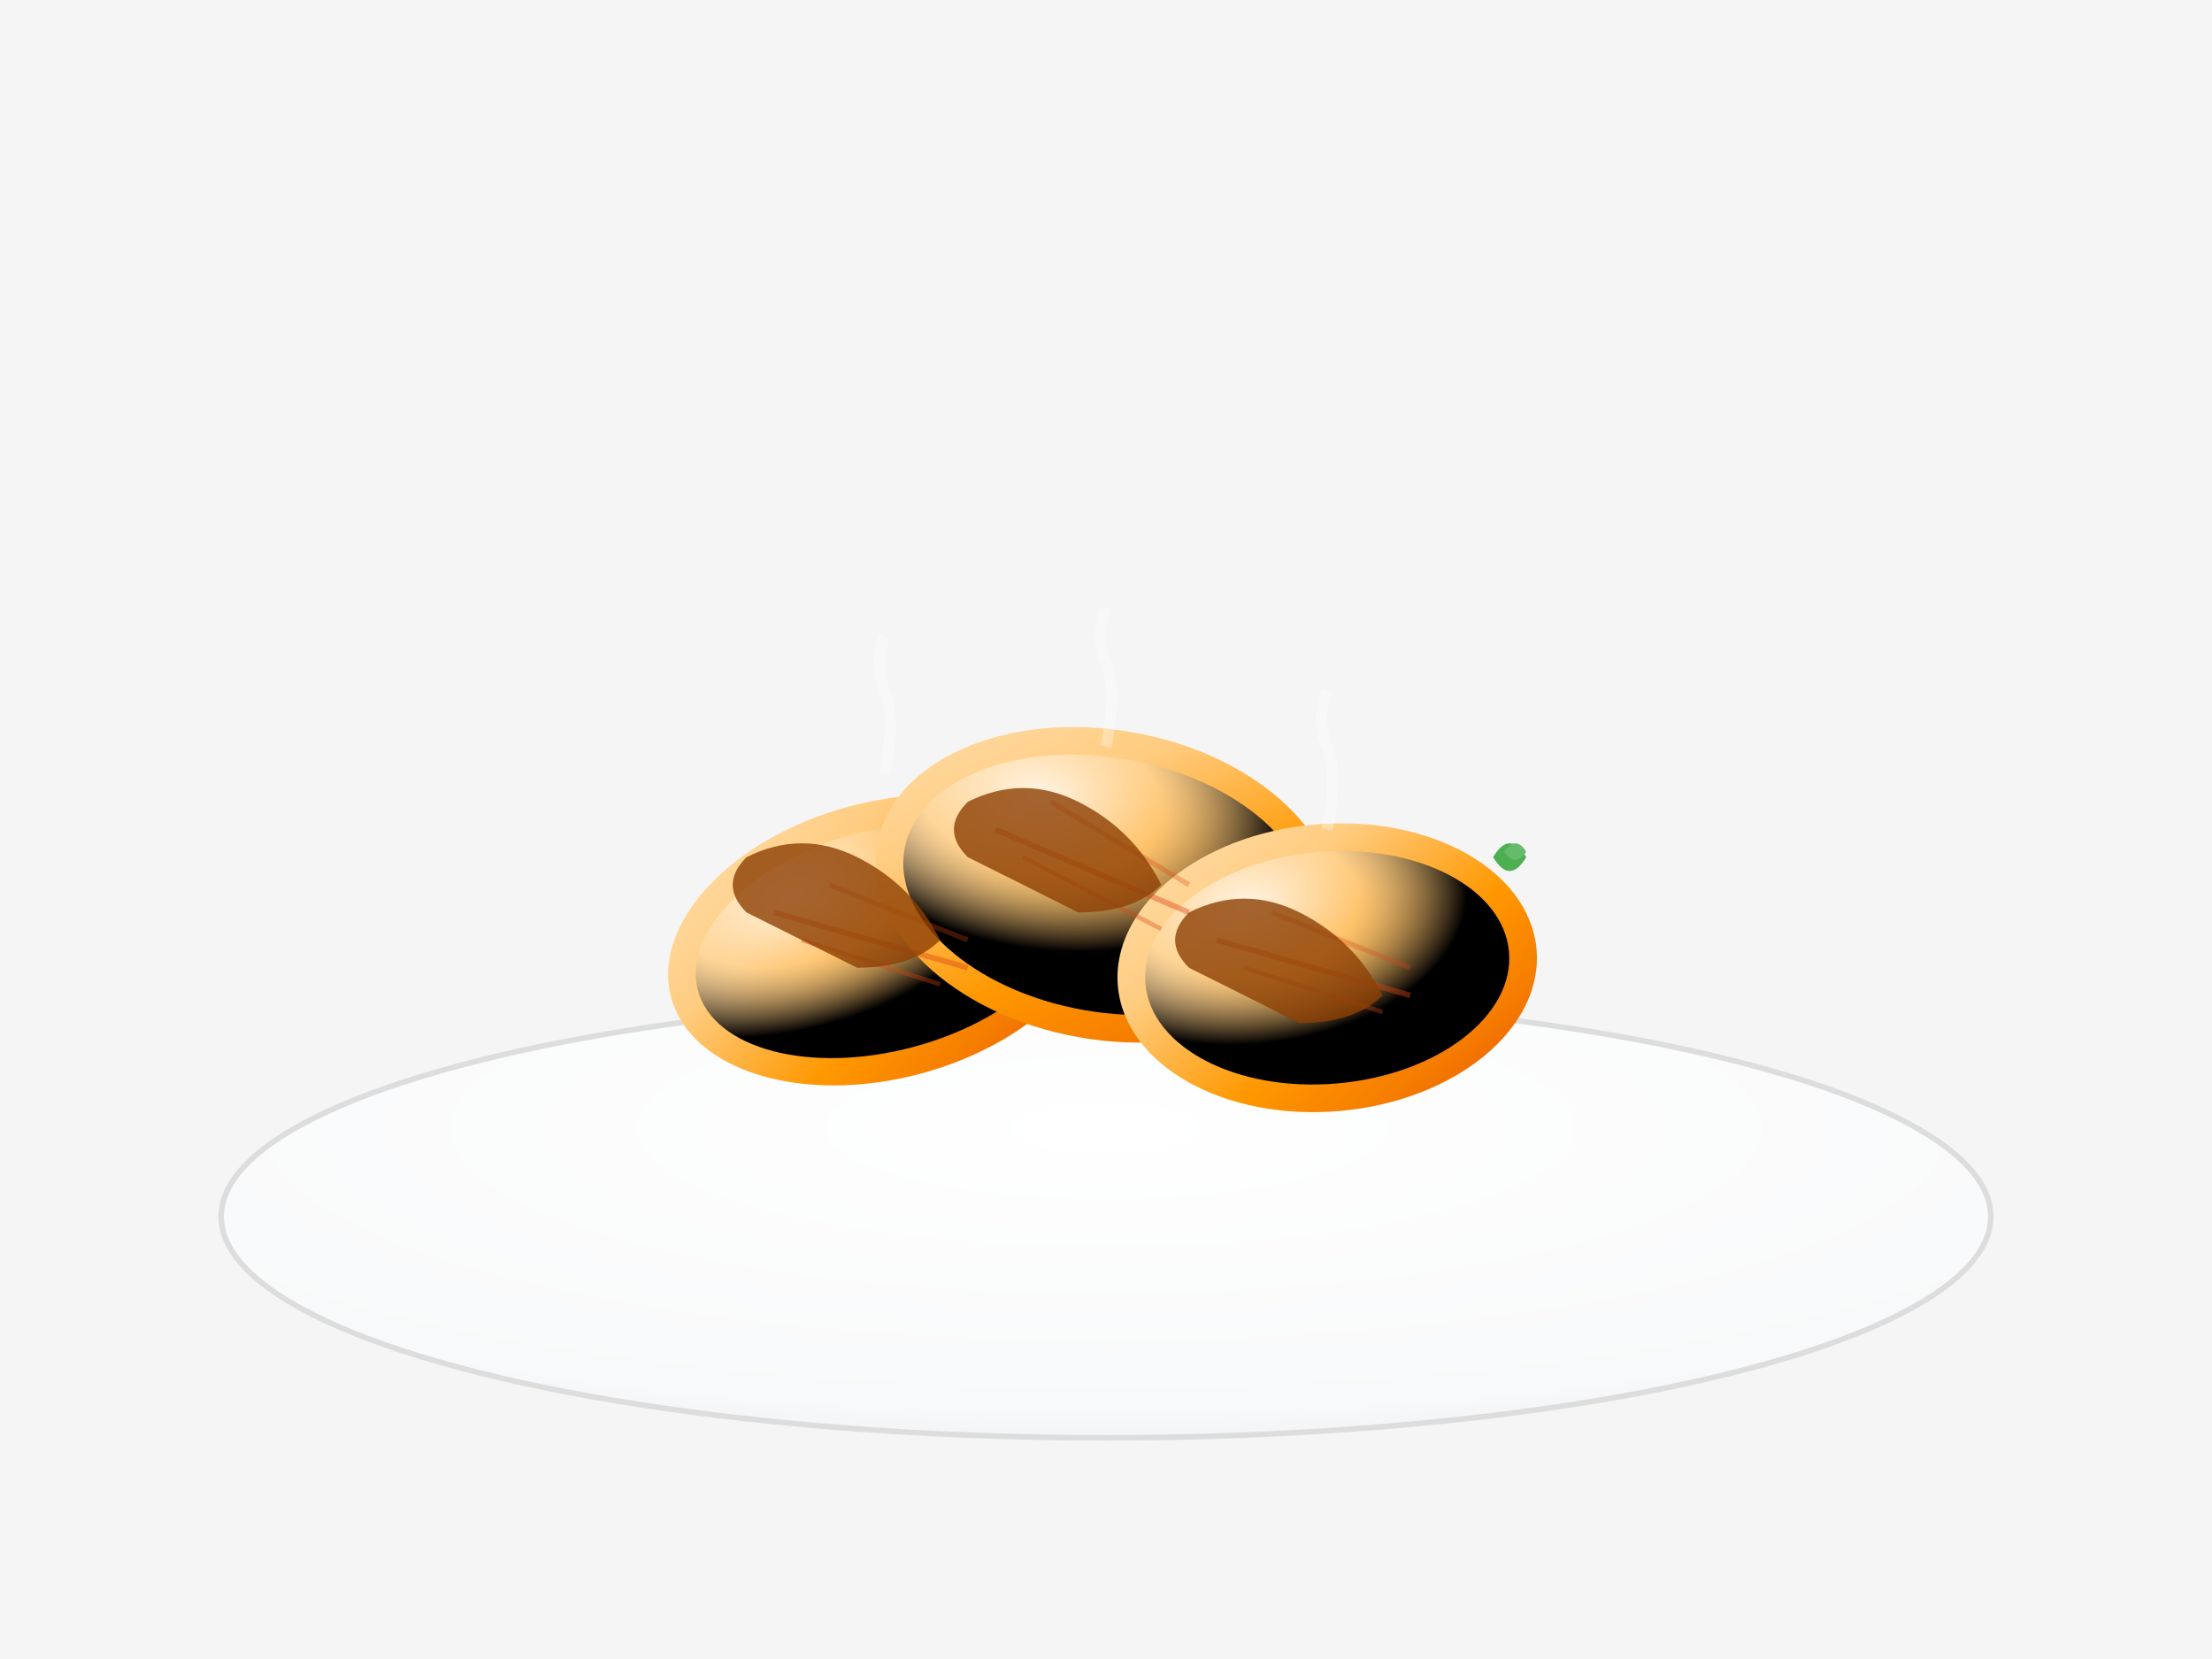 <svg width="400" height="300" viewBox="0 0 400 300" xmlns="http://www.w3.org/2000/svg">
  <defs>
    <radialGradient id="plateGradient" cx="0.5" cy="0.3" r="0.8">
      <stop offset="0%" style="stop-color:#ffffff"/>
      <stop offset="80%" style="stop-color:#f8f9fa"/>
      <stop offset="100%" style="stop-color:#e9ecef"/>
    </radialGradient>
    <linearGradient id="sweetPotatoGrad" x1="0%" y1="0%" x2="100%" y2="100%">
      <stop offset="0%" style="stop-color:#FFE0B2"/>
      <stop offset="30%" style="stop-color:#FFCC80"/>
      <stop offset="60%" style="stop-color:#FF9800"/>
      <stop offset="80%" style="stop-color:#F57C00"/>
      <stop offset="100%" style="stop-color:#E65100"/>
    </linearGradient>
    <radialGradient id="sweetPotatoHighlight" cx="0.3" cy="0.2" r="0.6">
      <stop offset="0%" style="stop-color:#ffffff;stop-opacity:0.8"/>
      <stop offset="50%" style="stop-color:#FFE0B2;stop-opacity:0.4"/>
      <stop offset="100%" style="stop-color:#transparent;stop-opacity:0"/>
    </radialGradient>
    <filter id="shadow">
      <feDropShadow dx="2" dy="3" stdDeviation="3" flood-opacity="0.3"/>
    </filter>
  </defs>
  
  <!-- Background -->
  <rect width="400" height="300" fill="#f5f5f5"/>
  
  <!-- Plate -->
  <ellipse cx="200" cy="220" rx="160" ry="40" fill="url(#plateGradient)" stroke="#ddd" stroke-width="1"/>
  
  <!-- Sweet potato slices -->
  <!-- Slice 1 -->
  <ellipse cx="160" cy="170" rx="40" ry="25" fill="url(#sweetPotatoGrad)" filter="url(#shadow)" transform="rotate(-15 160 170)"/>
  <ellipse cx="160" cy="170" rx="35" ry="20" fill="url(#sweetPotatoHighlight)" transform="rotate(-15 160 170)"/>
  
  <!-- Slice 2 -->
  <ellipse cx="200" cy="160" rx="42" ry="28" fill="url(#sweetPotatoGrad)" filter="url(#shadow)" transform="rotate(10 200 160)"/>
  <ellipse cx="200" cy="160" rx="37" ry="23" fill="url(#sweetPotatoHighlight)" transform="rotate(10 200 160)"/>
  
  <!-- Slice 3 -->
  <ellipse cx="240" cy="175" rx="38" ry="26" fill="url(#sweetPotatoGrad)" filter="url(#shadow)" transform="rotate(-5 240 175)"/>
  <ellipse cx="240" cy="175" rx="33" ry="21" fill="url(#sweetPotatoHighlight)" transform="rotate(-5 240 175)"/>
  
  <!-- Sweet potato texture/fibers -->
  <g opacity="0.6">
    <!-- Slice 1 fibers -->
    <line x1="140" y1="165" x2="175" y2="175" stroke="#D84315" stroke-width="1" opacity="0.7"/>
    <line x1="145" y1="170" x2="170" y2="178" stroke="#D84315" stroke-width="0.8" opacity="0.6"/>
    <line x1="150" y1="160" x2="175" y2="170" stroke="#D84315" stroke-width="0.9" opacity="0.5"/>
    
    <!-- Slice 2 fibers -->
    <line x1="180" y1="150" x2="215" y2="165" stroke="#D84315" stroke-width="1" opacity="0.7"/>
    <line x1="185" y1="155" x2="210" y2="168" stroke="#D84315" stroke-width="0.8" opacity="0.6"/>
    <line x1="190" y1="145" x2="215" y2="160" stroke="#D84315" stroke-width="0.9" opacity="0.5"/>
    
    <!-- Slice 3 fibers -->
    <line x1="220" y1="170" x2="255" y2="180" stroke="#D84315" stroke-width="1" opacity="0.7"/>
    <line x1="225" y1="175" x2="250" y2="183" stroke="#D84315" stroke-width="0.8" opacity="0.6"/>
    <line x1="230" y1="165" x2="255" y2="175" stroke="#D84315" stroke-width="0.9" opacity="0.5"/>
  </g>
  
  <!-- Caramelized edges -->
  <path d="M135 155 Q145 150 155 155 Q165 160 170 170 Q165 175 155 175 Q145 170 135 165 Q130 160 135 155" 
        fill="#8D4004" opacity="0.8"/>
  <path d="M175 145 Q185 140 195 145 Q205 150 210 160 Q205 165 195 165 Q185 160 175 155 Q170 150 175 145" 
        fill="#8D4004" opacity="0.8"/>
  <path d="M215 165 Q225 160 235 165 Q245 170 250 180 Q245 185 235 185 Q225 180 215 175 Q210 170 215 165" 
        fill="#8D4004" opacity="0.8"/>
  
  <!-- Steam effect -->
  <g opacity="0.3">
    <path d="M160 140 Q162 130 160 125 Q158 120 160 115" stroke="#ffffff" stroke-width="2" fill="none"/>
    <path d="M200 135 Q202 125 200 120 Q198 115 200 110" stroke="#ffffff" stroke-width="2" fill="none"/>
    <path d="M240 150 Q242 140 240 135 Q238 130 240 125" stroke="#ffffff" stroke-width="2" fill="none"/>
  </g>
  
  <!-- Herb garnish -->
  <g transform="translate(270, 155)">
    <path d="M0 0 Q3 -5 6 0 Q3 5 0 0" fill="#4CAF50"/>
    <path d="M2 -1 Q4 -4 6 -1 Q4 2 2 -1" fill="#66BB6A"/>
  </g>
</svg>
